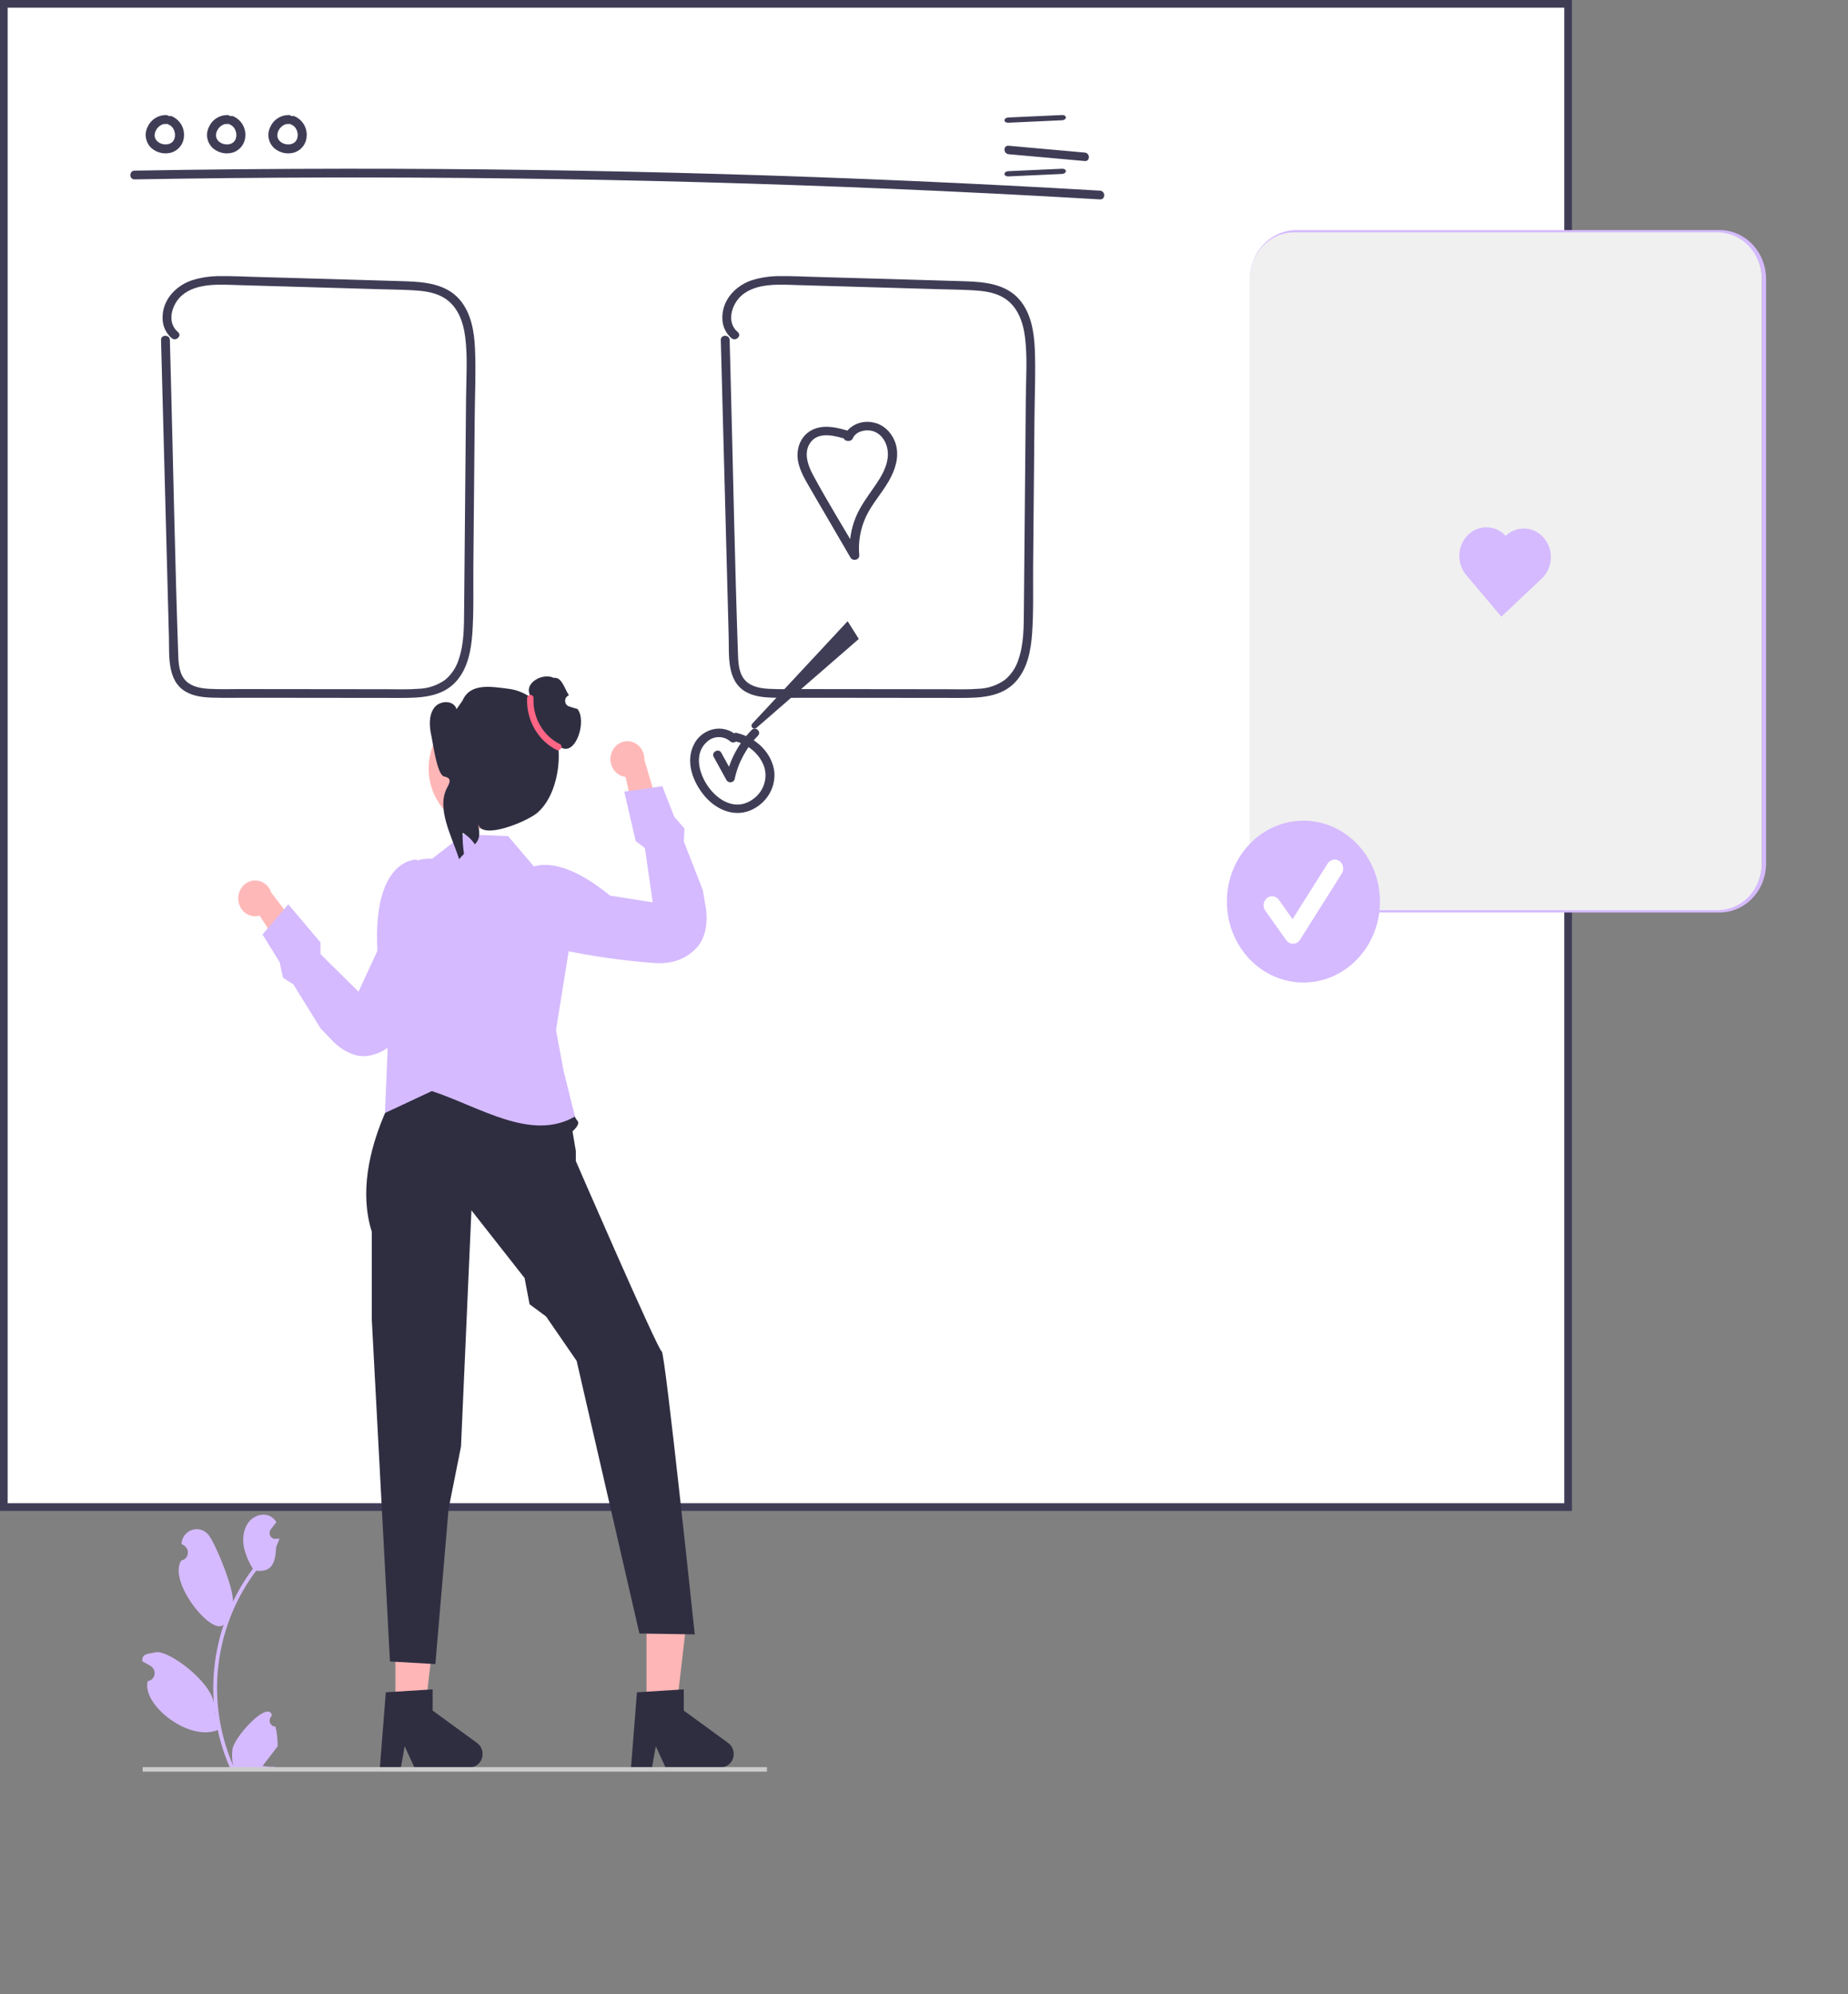 <svg width="241" height="260" viewBox="0 0 241 260" fill="none" xmlns="http://www.w3.org/2000/svg">
    <rect x="0" y="0" width="241" height="260" fill="#808080" stroke="none"/>
    <g clip-path="url(#clip0_51696_6199)">
        <path d="M200.611 197H4.389C3.226 196.999 2.5 197 0 197C0 195.5 0.001 193.591 6.88434e-06 192.361V4.638C0.001 3.409 1.04308e-06 1.5 1.04308e-06 2.42591e-05C1 0 3.225 0.001 4.389 0H200.611C201.774 0.001 204 6.83069e-05 205 6.83069e-05C205 1 204.999 3.409 205 4.638V192.361C204.999 193.591 205 196 205 197C200.611 197 201.774 196.999 200.611 197Z" fill="#3F3D56" />
        <path d="M199.471 196H5.529C4.328 195.999 3 196 1 196C1 194.5 1.001 192.469 1 191.196V5.804C1.001 4.531 1 4 1 2.5C1 1.5 1 2 1 1H199.471C200.672 1.001 202 1 204 1C204 2.5 203.999 4.531 204 5.804V191.196C203.999 192.469 204 194.5 204 196C202.5 196 200.672 195.999 199.471 196Z" fill="white" />
        <path d="M17.554 23.389C33.944 23.106 50.335 23.065 66.728 23.267C83.119 23.47 99.505 23.917 115.885 24.607C125.076 24.994 134.264 25.458 143.448 25.999C144.185 26.042 144.183 24.902 143.448 24.858C127.084 23.896 110.709 23.177 94.321 22.699C77.936 22.222 61.546 21.99 45.152 22C35.952 22.006 26.753 22.089 17.554 22.249C16.816 22.262 16.814 23.402 17.554 23.389V23.389Z" fill="#3F3D56" />
        <path d="M131.533 15.999L138.467 15.682C139.175 15.65 139.181 14.969 138.467 15.001L131.533 15.318C130.825 15.35 130.819 16.032 131.533 15.999V15.999Z" fill="#3F3D56" />
        <path d="M131.533 22.999L138.467 22.682C139.175 22.65 139.181 21.968 138.467 22.001L131.533 22.318C130.825 22.35 130.819 23.032 131.533 22.999V22.999Z" fill="#3F3D56" />
        <path d="M131.536 20.107L141.464 20.997C142.181 21.062 142.176 19.957 141.464 19.893L131.536 19.003C130.819 18.938 130.824 20.043 131.536 20.107V20.107Z" fill="#3F3D56" />
        <path d="M21.647 15C21.136 14.997 20.636 15.144 20.208 15.422C19.78 15.7 19.444 16.098 19.242 16.565C19.015 17.023 18.945 17.542 19.043 18.042C19.14 18.543 19.399 18.998 19.781 19.338C20.14 19.642 20.57 19.851 21.031 19.944C21.493 20.038 21.971 20.013 22.42 19.873C22.88 19.713 23.278 19.415 23.561 19.02C23.843 18.625 23.996 18.152 23.998 17.668C24.019 17.129 23.872 16.598 23.579 16.146C23.286 15.693 22.86 15.342 22.359 15.139C22.209 15.099 22.048 15.119 21.913 15.196C21.777 15.272 21.677 15.399 21.636 15.549C21.598 15.699 21.62 15.857 21.697 15.991C21.773 16.125 21.898 16.225 22.046 16.27C22.149 16.309 21.953 16.22 22.049 16.272C22.088 16.293 22.128 16.312 22.167 16.335C22.2 16.355 22.231 16.376 22.263 16.397C22.373 16.468 22.209 16.344 22.279 16.408C22.34 16.464 22.401 16.518 22.456 16.58C22.477 16.603 22.559 16.668 22.495 16.622C22.447 16.588 22.476 16.596 22.495 16.624C22.509 16.645 22.524 16.665 22.539 16.686C22.584 16.756 22.626 16.828 22.663 16.902C22.672 16.919 22.68 16.936 22.689 16.953C22.705 16.985 22.729 16.994 22.69 16.954C22.653 16.915 22.677 16.918 22.69 16.955C22.699 16.979 22.708 17.003 22.717 17.027C22.744 17.106 22.768 17.187 22.786 17.268C22.795 17.306 22.802 17.344 22.809 17.382C22.835 17.517 22.805 17.298 22.812 17.398C22.817 17.482 22.823 17.564 22.822 17.648C22.821 17.687 22.82 17.725 22.817 17.763C22.815 17.782 22.813 17.801 22.812 17.82C22.806 17.912 22.806 17.787 22.819 17.778C22.792 17.856 22.774 17.937 22.765 18.019C22.755 18.056 22.742 18.091 22.731 18.128C22.69 18.253 22.769 18.059 22.726 18.145C22.69 18.219 22.649 18.291 22.605 18.36C22.586 18.389 22.514 18.454 22.573 18.409C22.637 18.359 22.539 18.444 22.518 18.466C22.492 18.494 22.464 18.522 22.435 18.548C22.417 18.566 22.397 18.583 22.377 18.598C22.373 18.596 22.475 18.53 22.42 18.565C22.35 18.61 22.284 18.657 22.21 18.696C22.202 18.701 22.108 18.744 22.108 18.746C22.104 18.73 22.229 18.702 22.143 18.729C22.125 18.735 22.107 18.742 22.089 18.748C22.011 18.774 21.931 18.796 21.85 18.812C21.832 18.815 21.812 18.817 21.794 18.822C21.733 18.837 21.852 18.813 21.856 18.815C21.811 18.813 21.766 18.817 21.722 18.826C21.638 18.831 21.555 18.831 21.471 18.826C21.452 18.825 21.433 18.823 21.413 18.822C21.368 18.82 21.335 18.788 21.395 18.823C21.441 18.849 21.437 18.83 21.397 18.822C21.378 18.819 21.358 18.816 21.339 18.812C21.257 18.797 21.175 18.777 21.095 18.753C21.051 18.739 21.009 18.724 20.966 18.709C20.948 18.704 20.93 18.697 20.912 18.689C20.912 18.684 21.022 18.741 20.964 18.71C20.89 18.67 20.814 18.637 20.743 18.594C20.704 18.571 20.668 18.546 20.63 18.521C20.614 18.512 20.598 18.5 20.584 18.488C20.585 18.483 20.675 18.566 20.628 18.521C20.568 18.465 20.504 18.414 20.448 18.354C20.435 18.34 20.422 18.325 20.409 18.311L20.397 18.297C20.365 18.258 20.364 18.259 20.395 18.298C20.426 18.307 20.425 18.341 20.395 18.297C20.385 18.281 20.374 18.266 20.363 18.25C20.315 18.182 20.275 18.11 20.241 18.033C20.244 18.031 20.292 18.174 20.256 18.066C20.249 18.046 20.241 18.026 20.234 18.005C20.221 17.965 20.209 17.924 20.198 17.882C20.188 17.841 20.183 17.799 20.173 17.758C20.155 17.689 20.183 17.812 20.18 17.809C20.17 17.799 20.174 17.739 20.173 17.725C20.169 17.633 20.179 17.544 20.181 17.453C20.182 17.382 20.175 17.508 20.173 17.504C20.174 17.483 20.178 17.462 20.185 17.442C20.195 17.393 20.205 17.345 20.218 17.298C20.233 17.243 20.25 17.189 20.27 17.136C20.277 17.116 20.286 17.096 20.293 17.076C20.317 17.003 20.244 17.165 20.284 17.099C20.34 17.007 20.382 16.909 20.441 16.818C20.456 16.797 20.541 16.678 20.496 16.738C20.45 16.798 20.542 16.684 20.559 16.665C20.632 16.585 20.716 16.519 20.791 16.443C20.835 16.397 20.76 16.465 20.756 16.468C20.779 16.452 20.802 16.435 20.825 16.419C20.866 16.39 20.908 16.364 20.951 16.339C20.999 16.311 21.054 16.29 21.1 16.26C21.156 16.225 21.058 16.275 21.056 16.276C21.082 16.264 21.108 16.254 21.135 16.247C21.181 16.23 21.379 16.145 21.42 16.172C21.419 16.171 21.27 16.184 21.39 16.176C21.418 16.174 21.447 16.172 21.475 16.17C21.533 16.168 21.59 16.169 21.647 16.172C21.803 16.171 21.952 16.109 22.062 16C22.172 15.89 22.235 15.741 22.236 15.586C22.232 15.432 22.169 15.285 22.06 15.175C21.95 15.066 21.802 15.003 21.647 15V15Z" fill="#3F3D56" />
        <path d="M29.647 15C29.136 14.997 28.636 15.144 28.208 15.422C27.78 15.7 27.444 16.098 27.242 16.565C27.015 17.023 26.945 17.542 27.043 18.042C27.14 18.543 27.399 18.998 27.781 19.338C28.14 19.642 28.57 19.851 29.031 19.944C29.493 20.038 29.971 20.013 30.42 19.873C30.88 19.713 31.278 19.415 31.561 19.02C31.843 18.625 31.996 18.152 31.998 17.668C32.019 17.129 31.872 16.598 31.579 16.146C31.286 15.693 30.86 15.342 30.359 15.139C30.209 15.099 30.048 15.119 29.913 15.196C29.777 15.272 29.677 15.399 29.636 15.549C29.598 15.699 29.62 15.857 29.697 15.991C29.773 16.125 29.898 16.225 30.046 16.27C30.149 16.309 29.953 16.22 30.049 16.272C30.088 16.293 30.128 16.312 30.167 16.335C30.2 16.355 30.231 16.376 30.263 16.397C30.373 16.468 30.209 16.344 30.279 16.408C30.34 16.464 30.401 16.518 30.456 16.58C30.477 16.603 30.559 16.668 30.495 16.622C30.447 16.588 30.476 16.596 30.495 16.624C30.509 16.645 30.524 16.665 30.539 16.686C30.584 16.756 30.626 16.828 30.663 16.902C30.672 16.919 30.68 16.936 30.689 16.953C30.705 16.985 30.729 16.994 30.69 16.954C30.653 16.915 30.677 16.918 30.69 16.955C30.699 16.979 30.708 17.003 30.717 17.027C30.744 17.106 30.768 17.187 30.786 17.268C30.795 17.306 30.802 17.344 30.809 17.382C30.835 17.517 30.805 17.298 30.812 17.398C30.817 17.482 30.823 17.564 30.822 17.648C30.821 17.687 30.82 17.725 30.817 17.763C30.815 17.782 30.813 17.801 30.812 17.82C30.806 17.912 30.806 17.787 30.819 17.778C30.792 17.856 30.774 17.937 30.765 18.019C30.755 18.056 30.742 18.091 30.731 18.128C30.69 18.253 30.769 18.059 30.726 18.145C30.69 18.219 30.649 18.291 30.605 18.36C30.586 18.389 30.514 18.454 30.573 18.409C30.637 18.359 30.539 18.444 30.518 18.466C30.492 18.494 30.464 18.522 30.435 18.548C30.417 18.566 30.397 18.583 30.377 18.598C30.373 18.596 30.475 18.53 30.42 18.565C30.35 18.61 30.284 18.657 30.21 18.696C30.202 18.701 30.108 18.744 30.108 18.746C30.104 18.73 30.229 18.702 30.143 18.729C30.125 18.735 30.107 18.742 30.089 18.748C30.011 18.774 29.931 18.796 29.85 18.812C29.832 18.815 29.812 18.817 29.794 18.822C29.733 18.837 29.852 18.813 29.856 18.815C29.811 18.813 29.766 18.817 29.722 18.826C29.638 18.831 29.555 18.831 29.471 18.826C29.452 18.825 29.433 18.823 29.413 18.822C29.368 18.82 29.335 18.788 29.395 18.823C29.441 18.849 29.437 18.83 29.397 18.822C29.378 18.819 29.358 18.816 29.339 18.812C29.257 18.797 29.175 18.777 29.095 18.753C29.051 18.739 29.009 18.724 28.966 18.709C28.948 18.704 28.93 18.697 28.912 18.689C28.912 18.684 29.022 18.741 28.964 18.71C28.89 18.67 28.814 18.637 28.743 18.594C28.704 18.571 28.668 18.546 28.63 18.521C28.614 18.512 28.598 18.5 28.584 18.488C28.585 18.483 28.675 18.566 28.628 18.521C28.568 18.465 28.504 18.414 28.448 18.354C28.435 18.34 28.422 18.325 28.409 18.311L28.397 18.297C28.365 18.258 28.364 18.259 28.395 18.298C28.426 18.307 28.425 18.341 28.395 18.297C28.385 18.281 28.374 18.266 28.363 18.25C28.315 18.182 28.275 18.11 28.241 18.033C28.244 18.031 28.292 18.174 28.256 18.066C28.249 18.046 28.241 18.026 28.234 18.005C28.221 17.965 28.209 17.924 28.198 17.882C28.188 17.841 28.183 17.799 28.173 17.758C28.155 17.689 28.183 17.812 28.18 17.809C28.17 17.799 28.174 17.739 28.173 17.725C28.169 17.633 28.179 17.544 28.181 17.453C28.182 17.382 28.175 17.508 28.173 17.504C28.174 17.483 28.178 17.462 28.185 17.442C28.195 17.393 28.205 17.345 28.218 17.298C28.233 17.243 28.25 17.189 28.27 17.136C28.277 17.116 28.286 17.096 28.293 17.076C28.317 17.003 28.244 17.165 28.284 17.099C28.34 17.007 28.382 16.909 28.441 16.818C28.456 16.797 28.541 16.678 28.496 16.738C28.45 16.798 28.542 16.684 28.559 16.665C28.632 16.585 28.716 16.519 28.791 16.443C28.835 16.397 28.76 16.465 28.756 16.468C28.779 16.452 28.802 16.435 28.825 16.419C28.866 16.39 28.908 16.364 28.951 16.339C28.999 16.311 29.054 16.29 29.1 16.26C29.156 16.225 29.058 16.275 29.056 16.276C29.082 16.264 29.108 16.254 29.135 16.247C29.181 16.23 29.379 16.145 29.42 16.172C29.419 16.171 29.27 16.184 29.39 16.176C29.418 16.174 29.447 16.172 29.475 16.17C29.533 16.168 29.59 16.169 29.647 16.172C29.803 16.171 29.952 16.109 30.062 16C30.172 15.89 30.235 15.741 30.236 15.586C30.232 15.432 30.169 15.285 30.06 15.175C29.95 15.066 29.802 15.003 29.647 15V15Z" fill="#3F3D56" />
        <path d="M37.647 15C37.136 14.997 36.636 15.144 36.208 15.422C35.78 15.7 35.444 16.098 35.242 16.565C35.015 17.023 34.945 17.542 35.043 18.042C35.14 18.543 35.399 18.998 35.781 19.338C36.14 19.642 36.57 19.851 37.031 19.944C37.493 20.038 37.971 20.013 38.42 19.873C38.88 19.713 39.278 19.415 39.561 19.02C39.843 18.625 39.996 18.152 39.998 17.668C40.019 17.129 39.872 16.598 39.579 16.146C39.286 15.693 38.86 15.342 38.359 15.139C38.209 15.099 38.048 15.119 37.913 15.196C37.777 15.272 37.678 15.399 37.636 15.549C37.598 15.699 37.62 15.857 37.697 15.991C37.773 16.125 37.898 16.225 38.046 16.27C38.149 16.309 37.953 16.22 38.048 16.272C38.088 16.293 38.128 16.312 38.167 16.335C38.2 16.355 38.231 16.376 38.263 16.397C38.373 16.468 38.209 16.344 38.279 16.408C38.34 16.464 38.401 16.518 38.456 16.58C38.477 16.603 38.559 16.668 38.495 16.622C38.447 16.588 38.476 16.596 38.495 16.624C38.509 16.645 38.525 16.665 38.539 16.686C38.584 16.756 38.626 16.828 38.663 16.902C38.672 16.919 38.68 16.936 38.689 16.953C38.705 16.985 38.729 16.994 38.69 16.954C38.653 16.915 38.677 16.918 38.69 16.955C38.699 16.979 38.708 17.003 38.717 17.027C38.745 17.106 38.768 17.187 38.786 17.268C38.795 17.306 38.802 17.344 38.809 17.382C38.836 17.517 38.805 17.298 38.812 17.398C38.817 17.482 38.823 17.564 38.822 17.648C38.821 17.687 38.819 17.725 38.817 17.763C38.815 17.782 38.813 17.801 38.812 17.82C38.806 17.912 38.806 17.787 38.819 17.778C38.792 17.856 38.774 17.937 38.766 18.019C38.755 18.056 38.742 18.091 38.731 18.128C38.69 18.253 38.769 18.059 38.725 18.145C38.69 18.219 38.65 18.291 38.605 18.36C38.586 18.389 38.514 18.454 38.573 18.409C38.637 18.359 38.539 18.444 38.519 18.466C38.492 18.494 38.464 18.522 38.435 18.548C38.417 18.566 38.397 18.583 38.377 18.598C38.373 18.596 38.475 18.53 38.42 18.565C38.35 18.61 38.284 18.657 38.21 18.696C38.202 18.701 38.107 18.744 38.108 18.746C38.104 18.73 38.229 18.702 38.143 18.729C38.125 18.735 38.107 18.742 38.089 18.748C38.011 18.774 37.931 18.796 37.85 18.812C37.832 18.815 37.812 18.817 37.794 18.822C37.733 18.837 37.852 18.813 37.856 18.815C37.811 18.813 37.766 18.817 37.722 18.826C37.638 18.831 37.555 18.831 37.471 18.826C37.452 18.825 37.432 18.823 37.413 18.822C37.368 18.82 37.336 18.788 37.395 18.823C37.441 18.849 37.437 18.83 37.397 18.822C37.377 18.819 37.358 18.816 37.339 18.812C37.257 18.797 37.175 18.777 37.094 18.753C37.051 18.739 37.009 18.724 36.966 18.709C36.948 18.704 36.929 18.697 36.912 18.689C36.912 18.684 37.022 18.741 36.964 18.71C36.89 18.67 36.814 18.637 36.743 18.594C36.704 18.571 36.667 18.546 36.63 18.521C36.614 18.512 36.598 18.5 36.584 18.488C36.585 18.483 36.675 18.566 36.628 18.521C36.568 18.465 36.504 18.414 36.447 18.354C36.435 18.34 36.422 18.325 36.409 18.311L36.397 18.297C36.365 18.258 36.364 18.259 36.395 18.298C36.426 18.307 36.425 18.341 36.395 18.297C36.385 18.281 36.374 18.266 36.363 18.25C36.315 18.182 36.275 18.11 36.242 18.033C36.244 18.031 36.292 18.174 36.256 18.066C36.249 18.046 36.241 18.026 36.234 18.005C36.221 17.965 36.209 17.924 36.198 17.882C36.188 17.841 36.183 17.799 36.173 17.758C36.155 17.689 36.183 17.812 36.18 17.809C36.17 17.799 36.174 17.739 36.173 17.725C36.169 17.633 36.179 17.544 36.181 17.453C36.182 17.382 36.175 17.508 36.173 17.504C36.174 17.483 36.178 17.462 36.185 17.442C36.195 17.393 36.205 17.345 36.218 17.298C36.233 17.243 36.25 17.189 36.27 17.136C36.277 17.116 36.286 17.096 36.293 17.076C36.317 17.003 36.244 17.165 36.284 17.099C36.34 17.007 36.382 16.909 36.441 16.818C36.456 16.797 36.541 16.678 36.496 16.738C36.45 16.798 36.542 16.684 36.559 16.665C36.632 16.585 36.717 16.519 36.791 16.443C36.836 16.397 36.76 16.465 36.756 16.468C36.779 16.452 36.802 16.435 36.825 16.419C36.866 16.39 36.908 16.364 36.951 16.339C36.999 16.311 37.054 16.29 37.1 16.26C37.156 16.225 37.058 16.275 37.056 16.276C37.082 16.264 37.108 16.254 37.135 16.247C37.181 16.23 37.379 16.145 37.42 16.172C37.419 16.171 37.27 16.184 37.39 16.176C37.418 16.174 37.447 16.172 37.475 16.17C37.533 16.168 37.59 16.169 37.647 16.172C37.803 16.171 37.952 16.109 38.062 16C38.172 15.89 38.235 15.741 38.236 15.586C38.232 15.432 38.169 15.285 38.06 15.175C37.95 15.066 37.802 15.003 37.647 15V15Z" fill="#3F3D56" />
        <path d="M21 44.327L21.514 63.668L22.028 83.008C22.093 85.449 21.742 88.777 24.259 90.207C25.309 90.803 26.564 90.934 27.754 90.966C29.333 91.01 30.918 90.978 32.498 90.979L52.179 91C54.765 91.003 57.605 90.928 59.458 88.88C61.005 87.17 61.443 84.799 61.598 82.588C61.803 79.668 61.705 76.712 61.731 73.787L61.819 64.067L61.908 54.347C61.935 51.395 62.077 48.418 61.945 45.467C61.844 43.215 61.457 40.811 59.923 39.041C58.174 37.026 55.41 36.754 52.888 36.674C46.367 36.469 39.844 36.295 33.323 36.106C31.822 36.063 30.318 35.983 28.816 36.003C27.481 35.978 26.152 36.178 24.886 36.595C22.777 37.372 21.13 39.234 21.203 41.544C21.208 42.028 21.317 42.506 21.522 42.945C21.727 43.385 22.024 43.777 22.395 44.096C22.957 44.564 23.776 43.767 23.209 43.295C21.672 42.016 22.417 39.62 23.76 38.485C25.707 36.84 28.759 37.107 31.132 37.176L49.607 37.712C51.04 37.753 52.477 37.767 53.908 37.85C55.185 37.924 56.52 38.087 57.663 38.693C59.64 39.739 60.412 41.886 60.672 43.962C60.999 46.574 60.802 49.27 60.778 51.894L60.694 61.142L60.528 79.449C60.507 81.676 60.542 83.975 59.78 86.104C59.453 87.091 58.853 87.97 58.049 88.643C57.038 89.365 55.83 89.771 54.581 89.809C53.179 89.92 51.761 89.866 50.355 89.865L45.555 89.86L36.338 89.85L31.538 89.845C30.135 89.844 28.722 89.892 27.321 89.816C26.246 89.758 25.046 89.575 24.254 88.789C23.367 87.907 23.284 86.546 23.244 85.378C22.82 73.208 22.596 61.028 22.273 48.855L22.152 44.327C22.133 43.599 20.981 43.596 21 44.327L21 44.327Z" fill="#3F3D56" />
        <path d="M94 44.327L94.514 63.668L95.028 83.008C95.093 85.449 94.742 88.777 97.259 90.207C98.309 90.803 99.564 90.934 100.754 90.966C102.333 91.01 103.918 90.978 105.498 90.979L125.179 91C127.765 91.003 130.606 90.928 132.458 88.88C134.005 87.17 134.443 84.799 134.598 82.588C134.803 79.668 134.704 76.712 134.731 73.787L134.819 64.067L134.908 54.347C134.935 51.395 135.076 48.418 134.945 45.467C134.844 43.215 134.457 40.811 132.923 39.041C131.174 37.026 128.41 36.754 125.888 36.674C119.367 36.469 112.844 36.295 106.323 36.106C104.822 36.063 103.318 35.983 101.816 36.003C100.481 35.978 99.152 36.178 97.886 36.595C95.777 37.372 94.13 39.234 94.203 41.544C94.208 42.028 94.317 42.506 94.522 42.945C94.727 43.385 95.025 43.777 95.395 44.096C95.957 44.564 96.776 43.767 96.209 43.295C94.672 42.016 95.417 39.62 96.76 38.485C98.707 36.84 101.759 37.107 104.132 37.176L122.607 37.712C124.04 37.753 125.477 37.767 126.908 37.85C128.185 37.924 129.52 38.087 130.663 38.693C132.64 39.739 133.412 41.886 133.672 43.962C133.999 46.574 133.802 49.27 133.778 51.894L133.694 61.142L133.527 79.449C133.507 81.676 133.542 83.975 132.78 86.104C132.453 87.091 131.854 87.97 131.049 88.643C130.038 89.365 128.83 89.771 127.581 89.809C126.179 89.92 124.761 89.866 123.355 89.865L118.555 89.86L109.338 89.85L104.538 89.845C103.135 89.844 101.722 89.892 100.321 89.816C99.246 89.758 98.046 89.575 97.254 88.789C96.367 87.907 96.284 86.546 96.244 85.378C95.82 73.208 95.596 61.028 95.273 48.855L95.152 44.327C95.133 43.599 93.981 43.596 94 44.327L94 44.327Z" fill="#3F3D56" />
        <path d="M96.048 95.876C95.642 95.503 95.142 95.236 94.596 95.101C94.051 94.966 93.478 94.966 92.933 95.103C92.391 95.245 91.889 95.499 91.463 95.848C91.037 96.197 90.697 96.632 90.468 97.121C89.37 99.35 90.354 101.948 91.87 103.769C93.28 105.46 95.57 106.575 97.8 105.687C98.816 105.272 99.67 104.563 100.241 103.66C100.812 102.757 101.072 101.706 100.983 100.655C100.702 98.18 98.592 96.175 96.115 95.571C95.391 95.394 95.081 96.462 95.806 96.639C96.667 96.838 97.465 97.234 98.128 97.794C98.792 98.354 99.302 99.059 99.615 99.85C99.889 100.623 99.901 101.459 99.649 102.239C99.397 103.02 98.893 103.704 98.21 104.196C94.748 106.731 90.788 101.884 91.176 98.713C91.217 98.245 91.371 97.792 91.625 97.39C91.879 96.988 92.227 96.647 92.642 96.393C93.045 96.167 93.515 96.07 93.98 96.118C94.446 96.166 94.883 96.356 95.226 96.659C95.336 96.757 95.482 96.811 95.633 96.808C95.784 96.806 95.927 96.748 96.034 96.646C96.141 96.545 96.202 96.407 96.204 96.264C96.207 96.12 96.151 95.981 96.048 95.876L96.048 95.876Z" fill="#3F3D56" />
        <path d="M110.841 56.248C109.426 55.803 107.783 55.362 106.318 55.883C104.936 56.374 104.175 57.577 104.026 58.882C103.859 60.338 104.537 61.726 105.256 62.987C106.121 64.503 107.013 66.006 107.892 67.516L110.932 72.736C111.001 72.838 111.105 72.917 111.227 72.961C111.349 73.005 111.484 73.012 111.611 72.981C111.738 72.949 111.851 72.881 111.932 72.787C112.013 72.692 112.059 72.577 112.062 72.457C111.89 70.706 112.195 68.944 112.949 67.327C113.726 65.692 114.996 64.312 115.9 62.74C116.731 61.293 117.285 59.633 116.845 58.002C116.489 56.683 115.437 55.4 113.922 55.093C113.157 54.916 112.347 54.994 111.639 55.313C110.931 55.632 110.371 56.171 110.06 56.834C109.773 57.496 110.946 57.784 111.229 57.128C111.633 56.193 113.045 55.907 113.986 56.264C115.213 56.73 115.795 58.068 115.793 59.205C115.791 60.759 114.919 62.179 114.033 63.455C113.139 64.745 112.199 65.992 111.605 67.428C110.949 69.033 110.691 70.75 110.849 72.457L111.979 72.177C110.005 68.788 107.923 65.432 106.059 61.991C105.342 60.667 104.698 58.882 105.796 57.562C106.923 56.209 109.073 56.861 110.519 57.315C111.259 57.547 111.576 56.478 110.841 56.248L110.841 56.248Z" fill="#3F3D56" />
        <path d="M224.269 118.974H169.049C167.445 118.972 165.908 118.298 164.774 117.099C163.64 115.9 163.002 114.275 163 112.579V36.395C163.002 34.699 163.64 33.074 164.774 31.875C165.908 30.676 167.446 30.002 169.049 30H224.269C225.873 30.002 227.41 30.676 228.545 31.875C229.679 33.074 230.317 34.699 230.318 36.395V112.579C230.317 114.275 229.679 115.9 228.545 117.099C227.41 118.298 225.873 118.972 224.269 118.974ZM169.049 30.589C167.593 30.591 166.197 31.203 165.168 32.292C164.138 33.38 163.559 34.856 163.557 36.395V112.579C163.559 114.118 164.138 115.594 165.168 116.683C166.197 117.771 167.593 118.383 169.049 118.385H224.269C225.725 118.383 227.121 117.771 228.151 116.683C229.18 115.594 229.759 114.118 229.761 112.579V36.395C229.759 34.856 229.18 33.38 228.151 32.291C227.121 31.203 225.725 30.591 224.269 30.589H169.049Z" fill="#d5baff" />
        <path d="M223.99 118.68H168.771C167.241 118.678 165.774 118.035 164.692 116.891C163.61 115.747 163.002 114.197 163 112.579V36.395C163.002 34.778 163.61 33.227 164.692 32.083C165.774 30.94 167.241 30.297 168.771 30.295H223.99C225.52 30.297 226.987 30.94 228.069 32.083C229.151 33.227 229.759 34.778 229.761 36.395V112.579C229.759 114.197 229.151 115.747 228.069 116.891C226.987 118.035 225.52 118.678 223.99 118.68V118.68Z" fill="#F0F0F0" />
        <path d="M169.981 128.108C175.493 128.108 179.961 123.385 179.961 117.558C179.961 111.731 175.493 107.007 169.981 107.007C164.468 107.007 160 111.731 160 117.558C160 123.385 164.468 128.108 169.981 128.108Z" fill="#d5baff" />
        <path d="M168.619 123.049C168.447 123.049 168.277 123.006 168.122 122.925C167.968 122.843 167.834 122.725 167.731 122.579L165.008 118.741C164.921 118.618 164.857 118.478 164.821 118.329C164.785 118.179 164.777 118.024 164.797 117.871C164.818 117.719 164.867 117.572 164.941 117.439C165.015 117.307 165.114 117.191 165.23 117.098C165.347 117.006 165.48 116.939 165.621 116.9C165.762 116.862 165.909 116.854 166.053 116.876C166.198 116.897 166.336 116.949 166.462 117.028C166.587 117.106 166.697 117.21 166.784 117.333L168.566 119.844L173.141 112.589C173.305 112.331 173.559 112.152 173.847 112.092C174.135 112.032 174.434 112.094 174.679 112.267C174.923 112.439 175.093 112.707 175.151 113.011C175.209 113.316 175.151 113.632 174.988 113.891L169.543 122.526C169.444 122.682 169.312 122.811 169.156 122.902C169.001 122.993 168.827 123.043 168.65 123.048C168.64 123.049 168.629 123.049 168.619 123.049Z" fill="white" />
        <path d="M51.563 223.423H55.386L57.206 207.833H51.563V223.423Z" fill="#FFB6B6" />
        <path d="M49.545 230.425H52.287L52.776 227.689L54.03 230.425H61.302C61.65 230.425 61.99 230.308 62.271 230.089C62.551 229.871 62.759 229.563 62.863 229.211C62.966 228.86 62.961 228.482 62.847 228.134C62.734 227.785 62.518 227.485 62.231 227.275L56.423 223.035V220.269L50.315 220.654L49.545 230.425Z" fill="#2F2E41" />
        <path d="M84.312 223.423H88.135L89.955 207.833H84.312V223.423Z" fill="#FFB6B6" />
        <path d="M82.294 230.425H85.036L85.525 227.689L86.779 230.425H94.051C94.399 230.425 94.739 230.308 95.019 230.089C95.3 229.871 95.508 229.563 95.611 229.211C95.715 228.86 95.71 228.482 95.596 228.134C95.482 227.785 95.266 227.485 94.98 227.275L89.172 223.035V220.269L83.064 220.654L82.294 230.425Z" fill="#2F2E41" />
        <path d="M73.262 140.789L53.871 138.512C53.871 138.512 45.253 150.355 48.485 160.604V172.017L50.855 216.633L56.779 216.974L58.503 196.704L60.119 188.618L61.48 157.814L68.414 166.64L69.06 170.056L71.215 171.651L75.201 177.44L83.388 212.989L90.603 213.102C90.603 213.102 86.728 176.206 86.296 176.206C85.866 176.206 75.093 151.38 75.093 151.38V150.066L74.662 147.508C74.662 147.508 75.739 146.597 75.308 146.142C74.877 145.686 74.447 144.32 74.447 144.32L73.262 140.789Z" fill="#2F2E41" />
        <path d="M66.259 109.017L70.138 113.572L75.524 115.622L72.507 134.298L73.508 139.669L74.985 145.572C69.293 148.901 62.532 144.304 56.32 142.262L50.208 145.117L50.531 137.259L50.697 117.461C50.703 116.701 50.858 115.95 51.15 115.255C51.442 114.561 51.867 113.937 52.397 113.422C52.926 112.908 53.551 112.515 54.231 112.266C54.91 112.018 55.631 111.92 56.349 111.978L60.442 108.789L66.259 109.017Z" fill="#d5baff" />
        <path d="M31.078 117.372C31.109 117.71 31.209 118.036 31.372 118.329C31.535 118.621 31.757 118.873 32.022 119.065C32.286 119.257 32.588 119.385 32.905 119.441C33.221 119.497 33.546 119.478 33.855 119.387L38.301 126.17L39.813 122.191L35.359 116.36C35.18 115.82 34.82 115.369 34.347 115.092C33.874 114.815 33.321 114.731 32.794 114.856C32.266 114.98 31.8 115.305 31.484 115.769C31.168 116.233 31.023 116.803 31.078 117.372V117.372Z" fill="#FFB8B8" />
        <path d="M54.358 112.075C54.358 112.075 48.571 111.804 49.219 123.962L46.757 129.303L41.806 124.417L41.783 122.862L37.596 117.914L34.234 121.842L36.472 125.459L36.903 127.478L38.266 128.358L41.821 134.105L43.466 135.816C43.466 135.816 45.552 138.014 47.912 137.683C48.542 137.597 49.155 137.406 49.728 137.118C50.851 136.553 51.96 135.541 52.893 133.826C54.847 130.285 56.599 126.623 58.139 122.861L54.358 112.075Z" fill="#d5baff" />
        <path d="M79.693 98.35C79.605 98.676 79.585 99.019 79.636 99.354C79.686 99.689 79.806 100.009 79.986 100.29C80.166 100.571 80.402 100.807 80.678 100.981C80.953 101.156 81.262 101.264 81.581 101.299L83.375 109.33L86.158 106.21L84.028 99.061C84.047 98.49 83.868 97.931 83.524 97.491C83.179 97.05 82.694 96.758 82.16 96.67C81.625 96.582 81.079 96.705 80.625 97.014C80.17 97.324 79.839 97.799 79.693 98.35V98.35Z" fill="#FFB8B8" />
        <path d="M67.377 114.54C67.377 114.54 70.437 109.34 79.558 116.778L85.117 117.65L84.104 110.571L82.903 109.672L81.41 103.223L86.375 102.513L87.932 106.508L89.264 108.026L89.18 109.712L91.654 116.061L92.06 118.463C92.06 118.463 92.596 121.524 91.003 123.395C90.58 123.895 90.085 124.322 89.536 124.66C88.46 125.319 87.043 125.714 85.178 125.557C81.31 125.26 77.462 124.718 73.656 123.934L67.377 114.54Z" fill="#d5baff" />
        <path d="M66.945 107.118C70.562 105.028 71.891 100.235 69.914 96.412C67.937 92.588 63.402 91.183 59.786 93.273C56.169 95.363 54.84 100.157 56.817 103.98C58.794 107.803 63.328 109.208 66.945 107.118Z" fill="#FFB6B6" />
        <path d="M73.185 97.474C73.162 97.483 73.143 97.491 73.121 97.5C73.078 97.52 73.034 97.537 72.99 97.55C72.705 97.66 72.408 97.731 72.106 97.763C71.978 97.777 71.848 97.784 71.719 97.783C71.553 97.783 71.387 97.771 71.223 97.748C71.04 97.724 70.859 97.684 70.682 97.63C70.598 97.606 70.515 97.577 70.434 97.544C69.88 97.335 69.38 96.993 68.973 96.544C68.566 96.096 68.263 95.554 68.087 94.961V94.958C68.069 94.9 68.053 94.841 68.04 94.781C67.958 94.449 67.917 94.108 67.917 93.764V93.759C67.917 92.922 68.166 92.107 68.628 91.428C68.907 91.013 69.228 90.944 69.049 90.468C68.478 88.948 70.83 87.714 72.215 88.385C72.265 88.38 72.315 88.378 72.365 88.379C73.299 88.379 73.642 89.837 74.196 90.659L74.18 90.665C74.039 90.716 73.917 90.814 73.831 90.942C73.744 91.071 73.698 91.225 73.699 91.383C73.7 91.541 73.747 91.695 73.834 91.823C73.921 91.951 74.044 92.047 74.186 92.097C74.556 92.226 74.93 92.34 75.308 92.439C76.552 94 75.111 98.553 73.185 97.474Z" fill="#2F2E41" />
        <path d="M72.488 101.648C72.073 103.307 71.309 104.924 70.046 106C68.781 107.075 62.837 109.615 62.34 107.426C62.672 108.955 62.469 109.538 61.928 110.083C61.836 109.951 61.739 109.824 61.638 109.7C61.269 109.248 60.825 108.87 60.328 108.584C60.313 109.507 60.374 110.429 60.509 111.341C60.287 111.557 60.075 111.786 59.874 112.025C58.921 108.996 56.824 105.366 58.355 102.615C58.963 101.523 58.459 101.372 57.923 101.245C56.988 101.023 56.482 96.964 56.262 95.977C55.989 94.74 55.883 93.317 56.61 92.303C57.338 91.29 59.172 91.251 59.54 92.462L60.314 91.354C61.318 89.036 63.965 89.507 66.359 89.814C68.753 90.117 70.863 91.902 71.936 94.186C73.006 96.469 73.104 99.182 72.488 101.648Z" fill="#2F2E41" />
        <path d="M68.738 91.035C68.684 92.434 69.02 93.82 69.705 95.019C70.389 96.219 71.392 97.179 72.589 97.781C73.075 98.015 73.5 97.253 73.011 97.017C71.942 96.493 71.044 95.644 70.432 94.578C69.82 93.513 69.522 92.28 69.574 91.035C69.603 90.466 68.767 90.468 68.738 91.035Z" fill="#FF6584" />
        <path d="M35.924 225.115C35.775 225.122 35.628 225.081 35.502 224.997C35.376 224.912 35.278 224.789 35.22 224.644C35.163 224.499 35.149 224.338 35.181 224.185C35.212 224.031 35.288 223.891 35.397 223.784L35.447 223.575C35.441 223.558 35.434 223.542 35.427 223.525C34.759 221.84 30.493 226.537 30.308 228.121C30.227 228.821 30.261 229.531 30.41 230.219C29.028 227.032 28.31 223.569 28.305 220.064C28.305 219.184 28.351 218.305 28.444 217.431C28.52 216.714 28.627 216.003 28.762 215.296C29.503 211.463 31.093 207.87 33.402 204.813C34.723 204.891 35.88 204.678 35.992 201.973C36.012 201.492 36.349 201.075 36.424 200.601C36.298 200.618 36.17 200.629 36.044 200.638C36.004 200.64 35.963 200.642 35.924 200.644L35.909 200.645C35.77 200.652 35.633 200.616 35.513 200.542C35.394 200.468 35.297 200.359 35.234 200.228C35.172 200.097 35.147 199.95 35.161 199.804C35.176 199.658 35.231 199.52 35.318 199.406C35.373 199.335 35.427 199.264 35.481 199.194C35.564 199.084 35.649 198.977 35.731 198.868C35.741 198.858 35.75 198.847 35.758 198.835C35.853 198.711 35.949 198.588 36.044 198.464C35.87 198.179 35.637 197.941 35.362 197.767C34.409 197.177 33.094 197.586 32.406 198.497C31.716 199.408 31.585 200.686 31.825 201.824C32.061 202.793 32.451 203.712 32.978 204.542C32.927 204.612 32.873 204.68 32.822 204.75C31.877 206.034 31.054 207.412 30.363 208.866C30.559 207.254 28.171 201.431 27.248 200.198C26.139 198.717 23.864 199.363 23.669 201.241C23.667 201.259 23.665 201.277 23.663 201.295C23.8 201.377 23.935 201.464 24.066 201.556C24.231 201.672 24.359 201.839 24.433 202.034C24.507 202.228 24.523 202.442 24.481 202.647C24.438 202.852 24.337 203.038 24.192 203.182C24.048 203.325 23.865 203.419 23.669 203.451L23.649 203.454C21.813 206.225 27.698 213.437 29.172 211.818C28.478 213.895 28.043 216.059 27.878 218.254C27.784 219.55 27.789 220.851 27.894 222.146L27.888 222.1C27.561 219.28 21.945 215.088 20.306 215.438C19.361 215.639 18.431 215.593 18.574 216.6C18.576 216.616 18.579 216.632 18.581 216.649C18.836 216.758 19.083 216.884 19.323 217.026C19.46 217.108 19.594 217.195 19.726 217.287C19.891 217.403 20.019 217.57 20.093 217.765C20.167 217.959 20.183 218.173 20.14 218.378C20.097 218.583 19.997 218.769 19.852 218.913C19.707 219.056 19.525 219.15 19.329 219.182L19.308 219.185C19.294 219.187 19.282 219.19 19.267 219.192C18.432 222.231 24.629 227.137 28.396 225.576H28.398C28.772 227.291 29.313 228.96 30.013 230.557H35.779C35.8 230.49 35.818 230.42 35.837 230.352C35.303 230.387 34.767 230.354 34.241 230.251C34.669 229.697 35.097 229.137 35.525 228.582C35.534 228.572 35.543 228.561 35.552 228.549C35.769 228.265 35.988 227.984 36.205 227.7L36.205 227.699C36.217 226.829 36.122 225.96 35.924 225.115L35.924 225.115ZM29.32 211.383L29.323 211.379L29.32 211.387V211.383ZM28.043 223.555L27.993 223.437C27.995 223.352 27.995 223.266 27.993 223.179C27.993 223.155 27.989 223.131 27.989 223.107C28.008 223.258 28.024 223.409 28.045 223.559L28.043 223.555Z" fill="#d5baff" />
        <path d="M100.017 230.411H18.604V231H100.017V230.411Z" fill="#CCCCCC" />
        <path d="M196.364 69.86L196.357 69.867C195.722 69.184 194.863 68.785 193.957 68.754C193.052 68.722 192.17 69.06 191.494 69.697C190.818 70.335 190.399 71.223 190.325 72.177C190.251 73.131 190.528 74.079 191.097 74.824L191.09 74.831L195.792 80.406L201.066 75.435C201.413 75.109 201.695 74.714 201.897 74.272C202.099 73.83 202.217 73.351 202.244 72.861C202.271 72.371 202.206 71.88 202.053 71.417C201.901 70.954 201.663 70.526 201.354 70.16C201.045 69.794 200.671 69.496 200.253 69.282C199.835 69.069 199.381 68.945 198.918 68.917C198.454 68.889 197.99 68.958 197.552 69.12C197.114 69.282 196.71 69.533 196.364 69.86L196.364 69.86Z" fill="#d5baff" />
        <path d="M93.069 98.679L94.755 101.742C94.814 101.831 94.899 101.902 94.999 101.947C95.1 101.992 95.212 102.009 95.323 101.995C95.434 101.982 95.538 101.939 95.623 101.871C95.708 101.803 95.77 101.714 95.802 101.614C96.241 99.493 97.294 97.527 98.845 95.928C99.341 95.419 98.533 94.658 98.035 95.169C96.343 96.899 95.189 99.029 94.698 101.329L95.744 101.201L94.058 98.138C93.72 97.524 92.732 98.066 93.069 98.679V98.679Z" fill="#3F3D56" />
        <path d="M112 83.309L98.652 94.903C98.576 94.969 98.478 95.003 98.378 95C98.278 94.996 98.183 94.955 98.112 94.885C98.042 94.814 98.002 94.72 98 94.621C97.998 94.522 98.035 94.427 98.103 94.354L110.54 81L112 83.309Z" fill="#3F3D56" />
    </g>
    <defs>
        <clipPath id="clip0_51696_6199">
            <rect width="241" height="260" fill="white" />
        </clipPath>
    </defs>
</svg>
